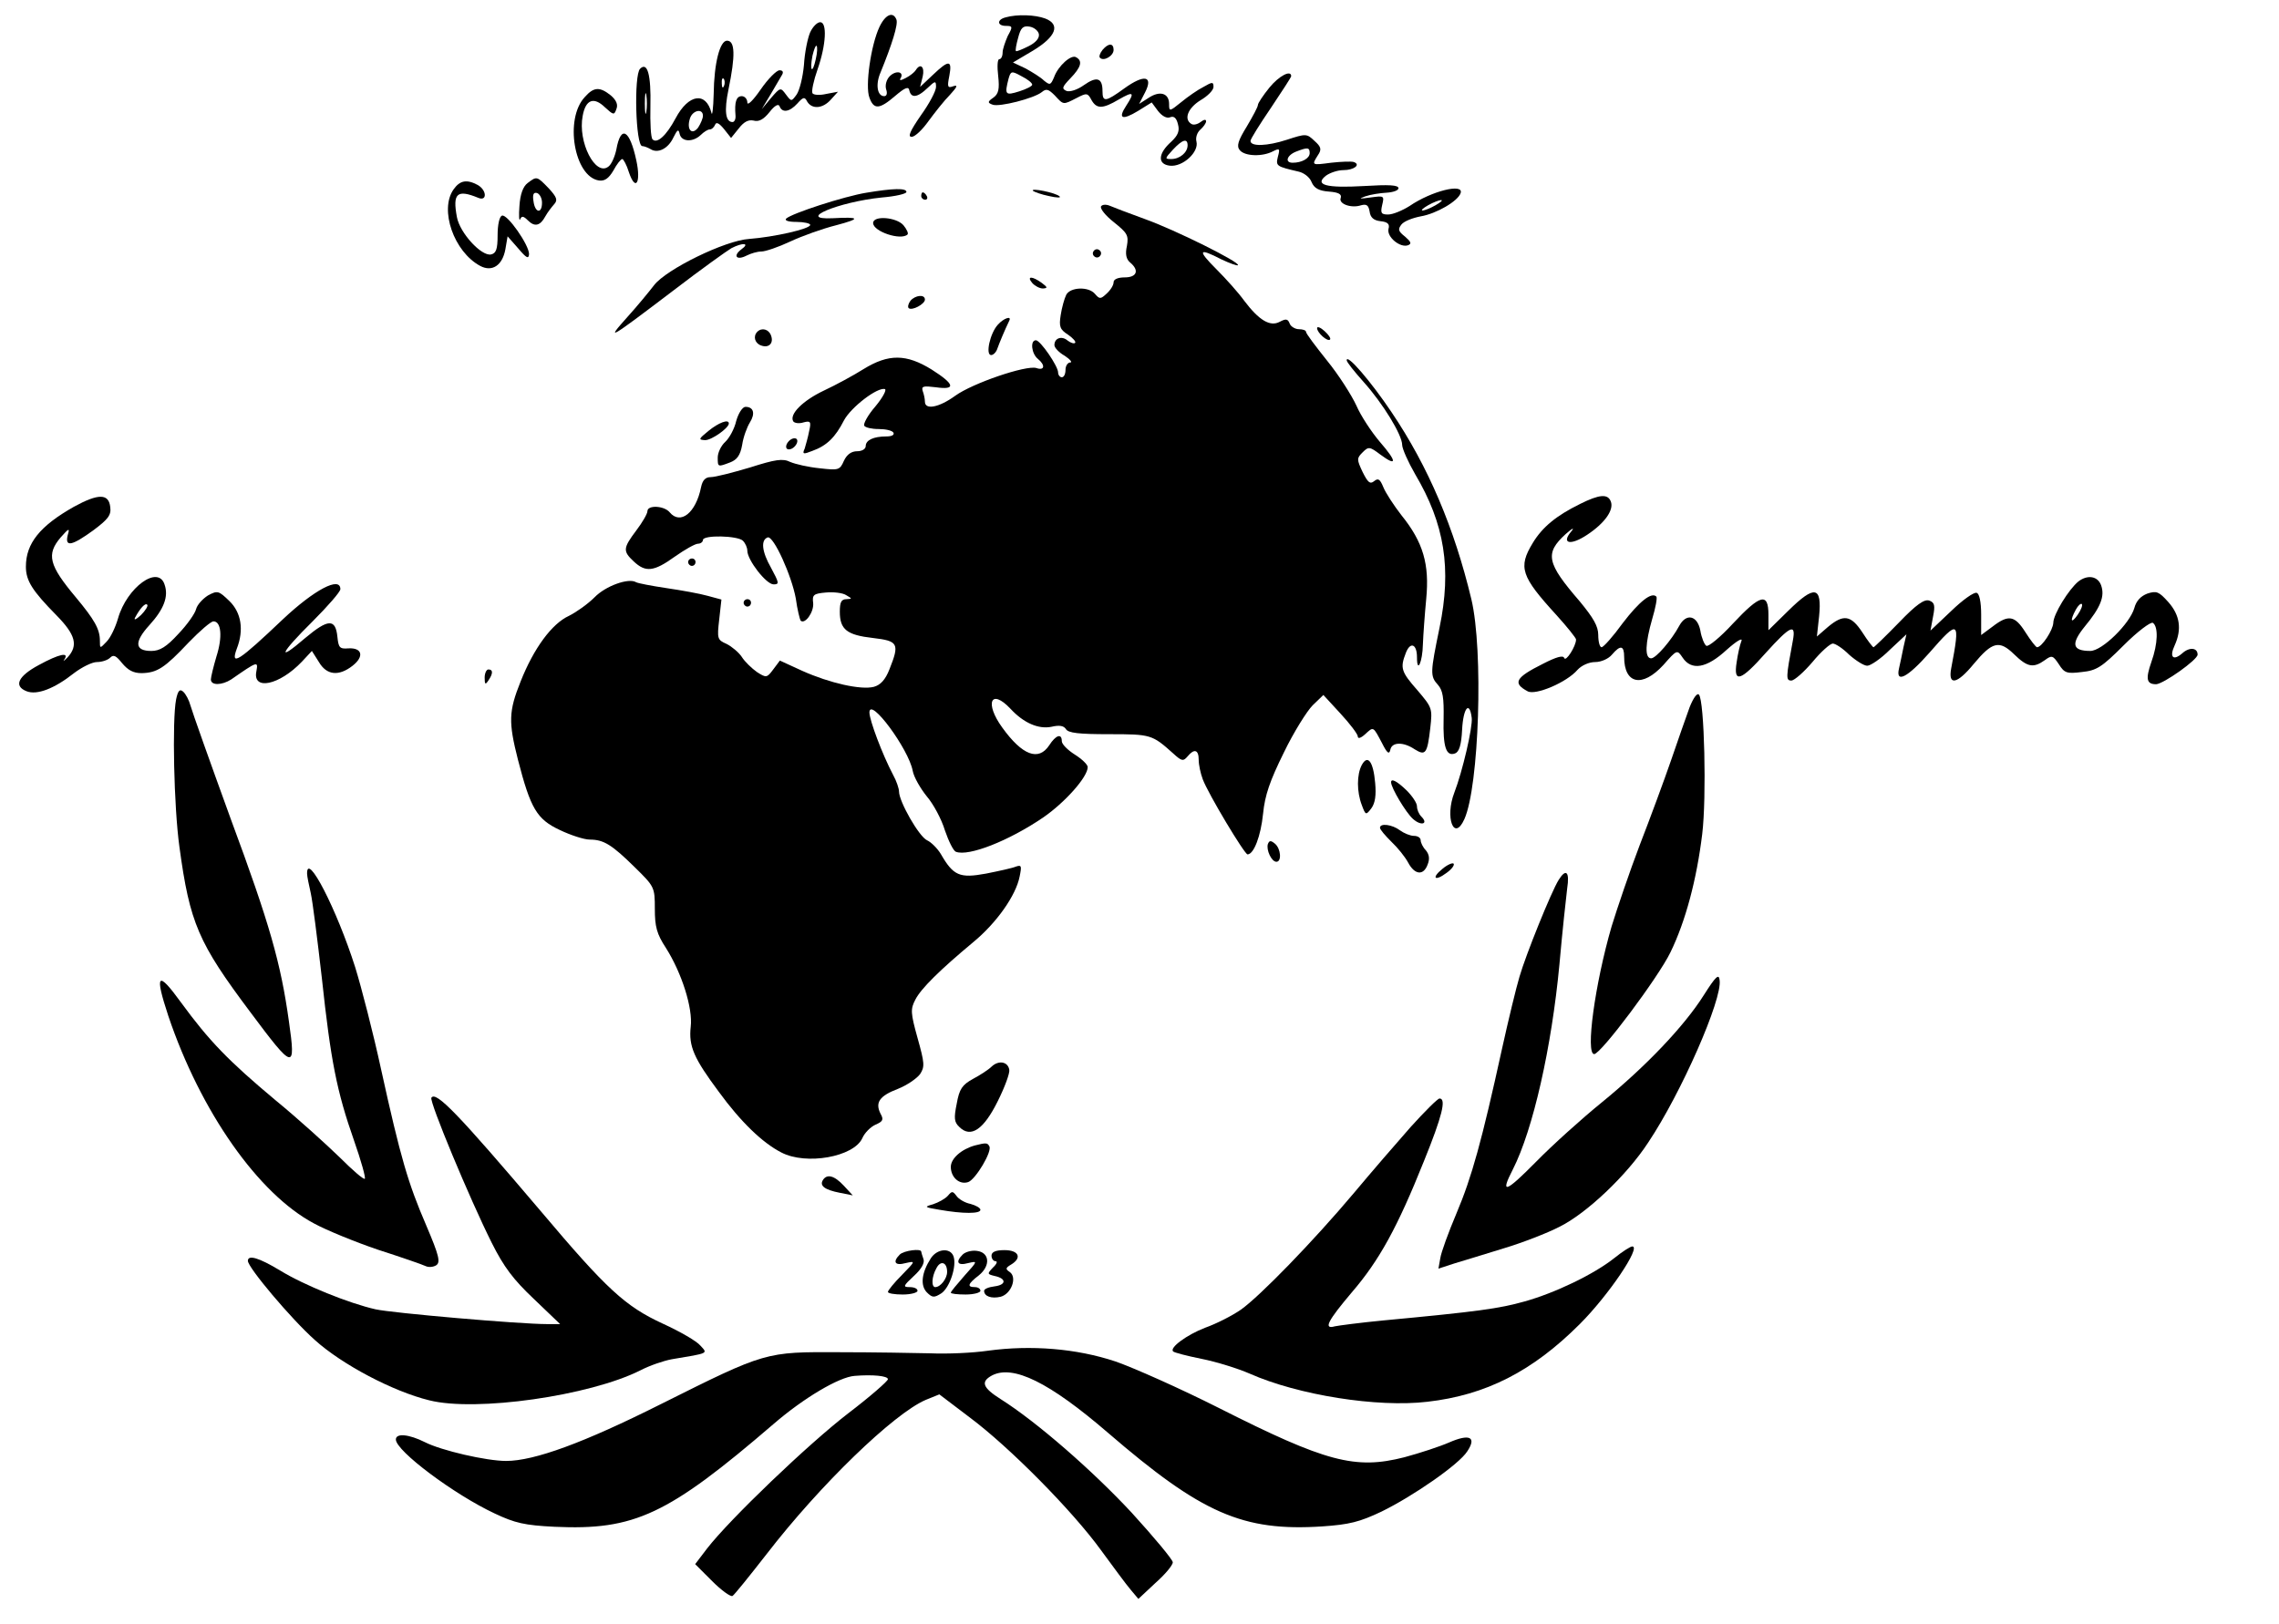 <?xml version="1.0" standalone="no"?>
<!DOCTYPE svg PUBLIC "-//W3C//DTD SVG 20010904//EN"
 "http://www.w3.org/TR/2001/REC-SVG-20010904/DTD/svg10.dtd">
<svg version="1.0" xmlns="http://www.w3.org/2000/svg"
 width="616pt" height="439pt" viewBox="0 0 616 439"
 preserveAspectRatio="xMidYMid meet">

<g transform="translate(0,439) scale(0.1,-0.1)"
fill="#000000" stroke="none">
<path d="M2377 4317 c-23 -49 -39 -160 -27 -191 12 -33 27 -32 70 5 27 23 36
26 38 14 5 -21 22 -19 49 7 21 20 23 20 23 3 0 -11 -18 -45 -41 -77 -29 -42
-36 -58 -25 -58 9 0 29 19 46 43 17 23 42 55 58 71 19 21 22 27 9 23 -16 -6
-17 -2 -11 28 8 43 -1 44 -44 3 l-35 -33 7 28 c6 26 -6 38 -19 17 -3 -5 -15
-15 -27 -21 -13 -7 -18 -7 -14 -1 11 18 -12 23 -29 6 -9 -9 -13 -24 -10 -35 4
-11 2 -19 -5 -19 -19 0 -24 32 -10 64 31 76 48 130 43 143 -9 23 -30 14 -46
-20z"/>
<path d="M2718 4343 c-24 -6 -23 -23 1 -23 18 0 19 -2 5 -27 -7 -16 -14 -36
-14 -45 0 -10 -4 -18 -9 -18 -5 0 -6 -20 -3 -45 4 -36 1 -49 -13 -59 -16 -11
-16 -14 -2 -19 18 -7 112 17 133 34 12 10 18 8 35 -9 24 -26 22 -26 59 -7 27
14 30 14 40 -5 14 -25 30 -25 74 1 40 23 44 20 20 -17 -23 -35 -11 -40 32 -14
l37 23 17 -23 c11 -14 24 -21 33 -17 10 4 17 -2 21 -19 5 -18 0 -30 -18 -47
-36 -32 -38 -61 -4 -65 35 -4 79 37 72 65 -3 11 2 25 10 32 9 8 16 18 16 23 0
6 -6 5 -15 -2 -8 -6 -19 -9 -25 -5 -21 13 -9 43 25 64 19 11 35 27 35 36 0 14
-3 14 -27 0 -16 -8 -43 -27 -60 -41 -32 -26 -33 -26 -33 -5 0 29 -25 37 -56
16 l-25 -16 16 31 c23 45 -2 50 -56 11 -51 -37 -59 -38 -59 -7 0 36 -16 40
-50 16 -18 -13 -38 -19 -47 -16 -14 6 -12 11 10 34 29 30 34 47 16 57 -13 9
-49 -23 -60 -54 -9 -21 -11 -22 -27 -9 -9 9 -32 23 -50 33 l-34 16 54 32 c63
38 75 71 33 87 -27 10 -75 12 -107 3z m90 -45 c2 -11 -8 -23 -28 -33 -18 -9
-33 -15 -34 -13 -2 2 1 18 6 36 7 27 13 33 31 30 12 -2 23 -11 25 -20z m-18
-137 c0 -4 -16 -12 -35 -18 -38 -12 -40 -9 -29 34 6 21 8 22 35 7 16 -8 29
-18 29 -23z m420 -164 c0 -19 -21 -37 -44 -37 -18 0 -18 1 4 25 26 28 40 32
40 12z"/>
<path d="M2190 4303 c-7 -16 -15 -55 -17 -89 -3 -33 -12 -69 -20 -80 -14 -19
-14 -19 -29 1 -14 19 -15 19 -40 -10 l-25 -30 24 40 c13 22 27 46 31 53 4 7 2
12 -7 12 -8 0 -31 -23 -51 -52 -20 -29 -36 -45 -36 -35 0 9 -7 17 -15 17 -15
0 -20 -16 -17 -52 1 -10 -3 -18 -8 -18 -19 0 -23 30 -11 88 19 92 18 132 -4
132 -19 0 -35 -60 -36 -145 -1 -38 -4 -61 -6 -50 -15 58 -62 51 -97 -15 -25
-47 -50 -69 -62 -57 -5 4 -7 45 -6 90 2 85 -8 121 -28 101 -17 -17 -12 -209 6
-209 5 0 15 -4 22 -8 20 -13 48 1 62 31 11 22 14 24 17 10 5 -22 36 -23 57 -3
8 8 19 15 24 15 6 0 12 6 15 13 3 8 11 4 24 -12 l19 -24 21 26 c14 18 26 24
40 21 14 -4 27 3 43 23 14 18 24 23 27 16 7 -19 27 -16 48 7 16 18 20 19 27 5
13 -21 42 -19 64 6 l19 21 -32 -6 c-17 -4 -34 -3 -37 2 -3 5 3 34 14 65 23 66
26 127 7 127 -8 0 -20 -12 -27 -27z m15 -73 c-9 -41 -17 -33 -9 9 4 17 9 30
11 27 3 -2 2 -19 -2 -36z m-248 -72 c-3 -8 -6 -5 -6 6 -1 11 2 17 5 13 3 -3 4
-12 1 -19z m-210 -70 c-2 -13 -4 -3 -4 22 0 25 2 35 4 23 2 -13 2 -33 0 -45z
m153 -11 c0 -7 -6 -21 -13 -32 -17 -22 -32 -5 -22 25 7 22 35 28 35 7z"/>
<path d="M2980 4255 c-7 -9 -10 -18 -7 -21 10 -11 37 5 37 21 0 19 -14 19 -30
0z"/>
<path d="M3431 4153 c-17 -21 -31 -42 -31 -47 0 -5 -14 -31 -30 -58 -24 -39
-28 -53 -19 -64 14 -17 62 -18 90 -3 18 9 19 7 13 -15 -6 -25 -4 -26 56 -40
14 -3 30 -15 35 -28 7 -17 20 -24 47 -26 26 -2 35 -7 32 -17 -7 -16 28 -29 55
-20 15 4 20 0 23 -17 2 -16 11 -24 29 -26 20 -2 26 -8 22 -21 -5 -22 32 -52
53 -44 10 4 8 9 -8 23 -19 15 -20 20 -10 33 7 9 31 18 52 22 42 7 101 41 108
63 9 27 -78 6 -138 -35 -19 -12 -45 -23 -58 -23 -19 0 -21 4 -16 26 6 25 5 25
-32 20 -30 -4 -33 -4 -14 3 14 5 40 9 58 10 17 1 32 6 32 12 0 9 -27 10 -93 6
-103 -6 -135 3 -103 28 11 8 32 15 47 15 29 0 48 15 28 22 -7 2 -34 1 -61 -2
-53 -7 -53 -7 -36 20 11 16 9 23 -9 39 -21 20 -23 20 -75 3 -52 -17 -98 -19
-98 -3 0 5 25 45 55 89 30 45 55 83 55 86 0 18 -33 1 -59 -31z m109 -177 c0
-14 -21 -26 -46 -26 -22 0 -16 20 9 30 31 12 37 12 37 -4z m340 -141 c-14 -8
-29 -14 -35 -14 -5 0 1 6 15 14 14 8 30 14 35 14 6 0 -1 -6 -15 -14z"/>
<path d="M1581 4128 c-56 -59 -29 -216 38 -226 15 -2 26 5 39 27 9 17 20 31
24 31 3 0 12 -16 18 -36 18 -53 33 -28 20 32 -18 84 -42 97 -54 30 -4 -19 -13
-40 -21 -46 -35 -29 -84 66 -70 137 8 44 30 52 60 23 23 -21 25 -22 31 -5 5
12 0 24 -15 37 -30 24 -46 23 -70 -4z"/>
<path d="M1426 3895 c-12 -9 -20 -30 -22 -62 -2 -26 -1 -42 2 -36 4 10 9 9 21
-3 18 -18 33 -15 47 11 6 11 17 25 24 33 10 11 7 19 -15 43 -32 33 -32 33 -57
14z m39 -53 c0 -31 -19 -28 -23 4 -3 18 0 25 10 22 7 -3 13 -14 13 -26z"/>
<path d="M1226 3878 c-39 -55 1 -169 72 -207 32 -17 60 1 68 45 l6 35 29 -33
c22 -26 28 -29 29 -15 0 25 -59 109 -73 104 -7 -2 -12 -24 -12 -53 0 -38 -4
-49 -18 -52 -26 -5 -84 58 -92 101 -12 64 0 76 58 52 24 -10 23 21 -2 35 -30
16 -48 12 -65 -12z"/>
<path d="M2342 3869 c-61 -10 -202 -56 -217 -70 -5 -5 5 -9 28 -9 20 0 37 -4
37 -8 0 -11 -99 -33 -165 -38 -65 -4 -224 -82 -257 -125 -13 -17 -45 -56 -73
-87 -58 -65 -52 -62 127 74 73 56 143 106 155 113 31 16 51 14 27 -3 -24 -18
-13 -31 14 -17 12 6 29 11 40 11 11 0 46 12 78 27 32 15 88 35 124 44 68 18
65 23 -9 19 -102 -5 15 44 132 56 37 3 67 10 67 15 0 11 -36 10 -108 -2z"/>
<path d="M2792 3874 c4 -3 23 -10 43 -14 21 -5 34 -5 29 -1 -10 10 -80 24 -72
15z"/>
<path d="M2490 3860 c0 -5 5 -10 11 -10 5 0 7 5 4 10 -3 6 -8 10 -11 10 -2 0
-4 -4 -4 -10z"/>
<path d="M2976 3832 c-3 -6 12 -25 35 -43 36 -29 40 -35 35 -64 -5 -22 -2 -36
9 -45 25 -21 18 -40 -15 -40 -18 0 -30 -5 -30 -13 0 -8 -8 -21 -19 -31 -16
-15 -19 -15 -31 -1 -17 21 -67 19 -78 -2 -5 -10 -12 -35 -15 -55 -5 -31 -2
-39 20 -53 13 -9 22 -19 19 -22 -3 -3 -12 0 -20 6 -16 14 -36 7 -36 -12 0 -7
12 -20 28 -29 15 -10 21 -18 15 -18 -7 0 -13 -9 -13 -20 0 -11 -4 -20 -10 -20
-5 0 -10 6 -10 13 0 17 -48 87 -60 87 -16 0 -12 -36 5 -50 21 -17 19 -33 -4
-25 -28 8 -172 -41 -219 -75 -44 -32 -82 -39 -82 -16 0 8 -3 21 -6 29 -4 13 2
14 35 10 56 -8 52 8 -11 48 -68 42 -116 43 -184 1 -27 -17 -75 -43 -107 -58
-57 -27 -94 -64 -83 -83 3 -5 16 -7 28 -3 19 5 21 2 15 -24 -3 -16 -9 -37 -12
-47 -7 -15 -4 -16 21 -6 39 14 62 37 85 82 19 36 91 91 111 85 5 -2 -6 -23
-26 -47 -20 -23 -33 -47 -30 -52 3 -5 20 -9 39 -9 19 0 37 -4 40 -10 3 -6 -5
-10 -19 -10 -35 0 -56 -10 -56 -26 0 -8 -10 -14 -23 -14 -16 0 -28 -9 -36 -26
-11 -25 -14 -26 -66 -20 -30 3 -65 11 -79 17 -20 10 -40 7 -109 -15 -47 -14
-94 -26 -106 -26 -14 0 -22 -8 -26 -27 -14 -70 -56 -103 -85 -68 -15 18 -60
20 -60 3 0 -7 -14 -31 -30 -52 -36 -48 -37 -56 -7 -84 32 -30 54 -28 111 13
27 19 55 35 63 35 7 0 13 5 13 10 0 14 94 12 108 -2 7 -7 12 -19 12 -27 0 -25
51 -91 71 -91 16 0 15 4 -7 45 -25 44 -28 75 -9 82 16 5 65 -104 76 -165 4
-30 11 -57 13 -60 12 -11 36 23 34 47 -3 23 1 26 34 29 21 2 46 -1 55 -7 17
-10 17 -10 1 -11 -14 0 -18 -8 -18 -34 0 -48 19 -63 90 -71 68 -8 72 -15 44
-85 -11 -28 -24 -42 -42 -47 -35 -9 -119 10 -193 43 l-61 28 -18 -24 c-17 -23
-19 -23 -44 -7 -14 10 -33 28 -41 41 -8 12 -27 28 -41 35 -25 11 -26 14 -20
66 l6 54 -37 10 c-21 6 -71 15 -112 21 -40 6 -77 13 -82 16 -20 12 -82 -10
-112 -41 -18 -18 -49 -40 -69 -50 -46 -21 -95 -87 -131 -178 -32 -80 -33 -109
-7 -211 34 -132 51 -161 113 -190 29 -14 66 -26 81 -26 38 0 60 -14 122 -75
53 -52 54 -54 54 -112 0 -48 5 -68 30 -106 43 -68 73 -163 67 -213 -6 -53 9
-86 76 -176 59 -81 118 -138 169 -164 67 -35 196 -12 219 39 6 14 22 30 35 36
21 9 23 14 14 30 -15 30 -3 48 47 67 25 10 51 28 60 40 13 20 12 30 -7 98 -19
68 -19 78 -6 103 15 30 67 81 157 156 63 52 115 126 125 177 6 29 5 32 -10 27
-9 -4 -46 -12 -81 -19 -71 -13 -88 -6 -122 53 -9 15 -26 32 -37 37 -22 10 -76
105 -76 132 0 8 -7 29 -16 45 -29 55 -64 148 -64 169 1 43 106 -99 117 -158 3
-17 21 -48 38 -69 18 -21 40 -62 49 -92 10 -29 23 -56 30 -58 34 -13 142 29
236 93 58 40 120 109 120 136 0 7 -16 22 -35 34 -19 12 -35 28 -35 36 0 22
-16 17 -34 -11 -29 -44 -73 -27 -127 48 -48 66 -31 107 22 51 36 -39 76 -56
111 -49 21 5 33 3 39 -6 6 -11 36 -14 117 -14 113 0 116 -1 173 -52 23 -21 27
-22 39 -8 18 22 30 18 30 -9 0 -14 5 -37 11 -53 15 -40 113 -203 121 -203 17
0 36 50 42 110 5 50 18 88 56 165 27 56 63 113 78 128 l29 28 46 -50 c26 -28
47 -56 47 -62 0 -7 8 -5 20 6 23 21 21 22 46 -25 13 -26 19 -31 22 -17 4 21
35 22 66 1 29 -18 34 -12 42 58 6 53 5 55 -35 102 -44 50 -47 60 -31 101 12
31 30 24 30 -12 0 -46 15 -13 16 35 1 26 5 81 9 123 9 93 -8 153 -67 226 -21
27 -43 61 -49 76 -9 22 -14 25 -25 16 -11 -9 -17 -3 -31 25 -16 34 -16 37 0
53 16 16 19 16 48 -6 46 -34 45 -19 -1 34 -23 27 -52 71 -64 99 -13 28 -48 83
-79 121 -31 39 -57 73 -57 78 0 4 -9 7 -19 7 -10 0 -22 7 -25 15 -5 13 -10 14
-27 5 -26 -14 -56 4 -96 57 -15 21 -49 59 -75 85 -52 52 -49 59 13 27 23 -11
43 -18 45 -16 8 7 -168 95 -252 125 -44 16 -86 32 -95 36 -10 4 -20 3 -23 -2z"/>
<path d="M2360 3787 c0 -23 75 -48 93 -31 3 3 -2 14 -11 25 -19 22 -82 27 -82
6z"/>
<path d="M2956 3711 c-4 -5 -2 -12 3 -15 5 -4 12 -2 15 3 4 5 2 12 -3 15 -5 4
-12 2 -15 -3z"/>
<path d="M2790 3625 c7 -8 20 -15 29 -15 13 1 13 3 -3 15 -26 19 -42 19 -26 0z"/>
<path d="M2461 3577 c-6 -8 -8 -17 -5 -20 9 -8 44 11 44 23 0 15 -26 12 -39
-3z"/>
<path d="M2697 3512 c-21 -23 -34 -82 -18 -82 6 0 14 8 17 18 5 14 19 48 32
75 7 14 -15 7 -31 -11z"/>
<path d="M3560 3503 c0 -13 29 -38 35 -31 3 3 -4 13 -15 23 -11 10 -20 13 -20
8z"/>
<path d="M2047 3493 c-12 -12 -7 -31 10 -37 21 -8 35 6 27 27 -6 17 -25 22
-37 10z"/>
<path d="M3640 3416 c0 -5 21 -31 46 -59 52 -58 104 -143 104 -170 0 -10 16
-46 35 -79 80 -135 99 -256 66 -415 -25 -122 -26 -131 -4 -155 13 -15 16 -35
15 -91 -2 -77 7 -103 31 -94 11 4 17 23 19 64 3 59 20 80 26 32 3 -25 -25
-145 -47 -202 -26 -67 -1 -134 27 -72 40 88 52 457 19 595 -46 192 -116 358
-216 506 -55 82 -121 159 -121 140z"/>
<path d="M1990 3252 c-5 -22 -19 -47 -30 -57 -11 -10 -20 -29 -20 -42 0 -26 0
-26 34 -13 18 7 27 19 32 47 3 21 13 48 21 61 15 24 10 42 -12 42 -8 0 -19
-17 -25 -38z"/>
<path d="M1915 3225 c-27 -22 -28 -24 -9 -25 18 0 64 33 64 45 0 13 -28 2 -55
-20z"/>
<path d="M2131 3196 c-7 -8 -8 -17 -3 -20 6 -3 15 1 21 8 7 8 8 17 3 20 -6 3
-15 -1 -21 -8z"/>
<path d="M200 3020 c-92 -52 -130 -99 -130 -162 0 -38 17 -65 83 -132 51 -52
59 -81 30 -113 -10 -10 -14 -13 -9 -6 14 21 -14 15 -69 -15 -56 -30 -69 -57
-33 -71 28 -11 75 7 128 49 21 16 49 30 62 30 13 0 29 5 36 12 9 9 16 5 32
-15 16 -19 30 -27 53 -27 42 1 62 14 127 83 30 31 60 57 67 57 21 0 25 -42 8
-95 -8 -27 -15 -56 -15 -62 0 -17 30 -16 55 0 72 50 73 50 68 22 -11 -53 62
-38 123 26 l27 29 19 -30 c21 -36 54 -39 91 -10 32 25 26 49 -11 47 -24 -2
-27 2 -30 31 -5 50 -25 49 -87 -3 -79 -68 -68 -42 20 45 41 41 75 80 75 87 0
36 -71 -2 -155 -81 -120 -114 -143 -129 -125 -80 20 51 12 98 -20 129 -29 28
-32 29 -58 15 -14 -9 -29 -25 -32 -37 -3 -12 -24 -42 -48 -67 -32 -35 -50 -46
-73 -46 -45 0 -47 24 -5 70 39 43 52 77 41 109 -17 55 -102 -7 -126 -91 -7
-24 -20 -52 -31 -63 -18 -19 -18 -19 -18 3 0 31 -15 57 -65 117 -73 87 -80
116 -41 162 23 26 25 26 19 6 -8 -33 11 -29 69 13 40 30 49 41 46 63 -4 37
-32 37 -98 1z m181 -293 c-13 -12 -20 -15 -16 -7 14 26 28 41 33 35 3 -3 -5
-16 -17 -28z"/>
<path d="M4270 3027 c-63 -31 -101 -62 -127 -105 -40 -66 -32 -90 64 -195 29
-32 53 -62 53 -66 0 -18 -28 -62 -32 -50 -3 8 -21 3 -58 -16 -74 -37 -82 -52
-41 -74 21 -12 106 24 135 58 11 12 31 21 48 21 16 0 36 9 45 20 23 27 33 25
33 -6 0 -74 49 -84 106 -22 37 42 37 42 52 20 24 -36 65 -29 119 21 27 24 44
34 40 24 -4 -10 -10 -36 -13 -58 -9 -57 11 -51 79 26 66 73 82 81 73 33 -19
-101 -19 -108 -4 -108 8 0 34 23 57 50 23 28 48 50 55 50 7 0 27 -13 44 -30
18 -16 40 -30 49 -30 9 0 37 19 61 43 l45 42 -8 -35 c-4 -19 -9 -45 -12 -57
-10 -42 23 -25 82 42 80 92 84 89 59 -42 -9 -48 16 -43 61 12 50 60 69 65 109
26 36 -35 52 -38 83 -16 19 14 22 13 38 -11 15 -24 22 -26 62 -21 40 4 54 13
113 72 38 38 73 64 79 61 15 -10 14 -56 -4 -106 -16 -46 -13 -60 13 -60 20 1
112 66 112 80 0 19 -22 21 -41 4 -25 -22 -36 -11 -21 21 20 44 14 82 -17 117
-26 29 -32 31 -57 23 -18 -7 -30 -20 -35 -39 -12 -42 -87 -116 -119 -116 -49
0 -53 19 -15 66 43 52 55 82 44 112 -9 24 -36 29 -61 10 -26 -21 -68 -89 -68
-112 -1 -20 -31 -66 -44 -66 -3 0 -17 18 -31 40 -29 46 -46 49 -89 16 l-31
-23 0 55 c0 35 -5 57 -12 59 -7 3 -38 -19 -69 -49 l-56 -53 7 38 c6 30 4 38
-10 43 -13 5 -35 -10 -82 -59 -36 -37 -67 -67 -69 -67 -2 0 -16 18 -30 40 -31
47 -51 50 -93 15 l-30 -26 6 55 c8 81 -12 85 -83 15 l-54 -53 0 42 c0 61 -22
55 -96 -24 -34 -37 -67 -64 -72 -60 -5 3 -13 22 -16 41 -8 41 -38 48 -57 13
-21 -39 -63 -88 -76 -88 -18 0 -16 41 3 107 9 30 14 57 11 60 -13 13 -46 -13
-91 -72 -26 -36 -52 -65 -57 -65 -5 0 -9 15 -9 33 0 24 -13 46 -50 91 -90 104
-95 130 -38 182 18 16 25 19 15 7 -28 -33 -2 -39 43 -9 47 31 73 67 64 90 -8
21 -30 20 -84 -7z m1346 -299 c-18 -26 -22 -17 -5 14 6 11 13 17 16 15 3 -3
-2 -16 -11 -29z"/>
<path d="M1860 2870 c0 -5 5 -10 10 -10 6 0 10 5 10 10 0 6 -4 10 -10 10 -5 0
-10 -4 -10 -10z"/>
<path d="M2010 2760 c0 -5 5 -10 10 -10 6 0 10 5 10 10 0 6 -4 10 -10 10 -5 0
-10 -4 -10 -10z"/>
<path d="M1310 2558 c0 -19 2 -20 10 -8 13 19 13 30 0 30 -5 0 -10 -10 -10
-22z"/>
<path d="M476 2499 c-11 -56 -6 -291 9 -399 28 -206 51 -259 192 -447 117
-157 123 -158 104 -25 -22 158 -52 264 -157 547 -56 154 -105 292 -109 307 -4
15 -13 32 -20 38 -9 8 -14 3 -19 -21z"/>
<path d="M4567 2478 c-9 -24 -31 -88 -50 -143 -19 -55 -57 -158 -85 -230 -27
-71 -61 -171 -76 -220 -45 -155 -71 -345 -47 -345 18 0 173 207 206 275 41 84
71 197 86 320 12 98 6 362 -9 377 -5 5 -15 -9 -25 -34z"/>
<path d="M3681 2322 c-14 -26 -14 -73 0 -109 10 -27 11 -28 26 -8 10 14 13 35
10 68 -5 58 -20 78 -36 49z"/>
<path d="M3760 2275 c0 -15 40 -82 59 -99 22 -20 43 -14 23 6 -7 7 -12 19 -12
28 0 9 -13 28 -28 43 -27 26 -42 33 -42 22z"/>
<path d="M3730 2152 c0 -5 14 -21 31 -38 17 -16 37 -41 45 -56 18 -34 42 -36
53 -5 6 15 4 27 -5 38 -8 8 -14 21 -14 27 0 7 -8 12 -18 12 -10 0 -27 7 -38
15 -21 16 -54 20 -54 7z"/>
<path d="M3427 2108 c-5 -16 10 -48 23 -48 15 0 12 36 -4 49 -11 9 -15 9 -19
-1z"/>
<path d="M3899 2041 c-31 -25 -21 -35 11 -11 14 10 22 21 19 25 -3 3 -17 -3
-30 -14z"/>
<path d="M830 2028 c0 -7 5 -31 10 -53 5 -22 18 -125 30 -230 24 -223 40 -305
87 -439 19 -54 32 -101 29 -103 -3 -3 -33 23 -68 58 -35 34 -112 104 -173 154
-128 107 -180 161 -256 265 -63 87 -72 78 -34 -37 87 -258 243 -481 394 -561
33 -18 111 -50 173 -71 62 -20 120 -40 128 -44 8 -4 21 -3 29 2 12 8 8 26 -27
108 -49 114 -69 181 -122 422 -21 97 -53 221 -70 276 -50 157 -131 314 -130
253z"/>
<path d="M4213 2011 c-20 -32 -89 -203 -106 -262 -9 -30 -30 -117 -47 -194
-55 -251 -82 -348 -123 -445 -22 -52 -42 -107 -44 -122 l-5 -28 43 14 c24 7
85 26 134 41 50 15 117 41 150 58 73 36 182 139 240 228 89 133 201 388 193
439 -2 18 -10 11 -43 -41 -53 -84 -157 -193 -276 -290 -53 -43 -133 -115 -178
-161 -82 -83 -97 -88 -62 -20 55 108 105 331 126 554 8 90 18 182 21 206 7 45
-3 55 -23 23z"/>
<path d="M2680 1506 c-8 -8 -31 -23 -50 -33 -29 -16 -37 -27 -44 -67 -8 -39
-7 -50 7 -63 31 -31 66 -7 104 70 19 38 33 76 31 85 -4 22 -29 26 -48 8z"/>
<path d="M1166 1422 c-6 -10 103 -272 163 -392 33 -66 59 -100 114 -152 l71
-68 -35 0 c-75 0 -420 30 -464 40 -71 16 -193 65 -258 105 -58 35 -87 43 -87
26 0 -18 117 -157 181 -214 73 -66 211 -139 309 -163 126 -32 434 12 571 81
25 13 63 26 85 30 102 17 97 15 77 37 -10 12 -55 38 -101 59 -102 47 -152 93
-330 304 -224 264 -284 326 -296 307z"/>
<path d="M3813 1343 c-38 -43 -107 -123 -153 -178 -111 -132 -255 -280 -306
-316 -23 -16 -66 -38 -97 -49 -49 -19 -97 -54 -86 -64 3 -3 37 -12 77 -20 40
-8 98 -26 130 -40 131 -58 345 -92 480 -76 158 18 284 82 412 210 78 78 167
210 142 210 -5 0 -27 -14 -48 -31 -55 -44 -161 -95 -244 -118 -68 -19 -124
-27 -380 -51 -63 -6 -123 -14 -132 -16 -32 -9 -19 15 46 92 74 86 123 175 195
355 49 121 61 169 42 169 -5 0 -40 -35 -78 -77z"/>
<path d="M2635 1293 c-36 -10 -65 -35 -65 -58 0 -28 23 -49 47 -41 20 7 66 84
57 97 -5 9 -8 10 -39 2z"/>
<path d="M2224 1199 c-9 -15 5 -26 46 -34 l35 -7 -24 26 c-26 28 -46 33 -57
15z"/>
<path d="M2562 1157 c-7 -8 -25 -18 -40 -23 -25 -7 -24 -8 18 -15 63 -11 110
-11 110 0 0 5 -12 12 -27 16 -15 3 -32 13 -38 22 -10 13 -12 13 -23 0z"/>
<path d="M2432 998 c-20 -20 -13 -31 16 -23 27 6 27 6 -10 -32 -21 -21 -38
-42 -38 -46 0 -4 18 -7 40 -7 22 0 40 5 40 10 0 6 -9 10 -21 10 -19 0 -18 3
11 30 21 19 30 36 26 46 -3 9 -6 18 -6 20 0 9 -47 3 -58 -8z"/>
<path d="M2516 988 c-25 -39 -29 -73 -11 -92 15 -15 20 -15 39 -3 23 15 43 75
33 101 -9 23 -44 20 -61 -6z m44 -37 c0 -18 -18 -41 -32 -41 -11 0 -10 28 3
51 11 22 29 17 29 -10z"/>
<path d="M2602 998 c-20 -20 -14 -31 15 -23 26 6 26 6 -10 -34 -20 -23 -37
-43 -37 -46 0 -3 18 -5 40 -5 22 0 40 5 40 10 0 6 -7 10 -15 10 -22 0 -19 9
11 32 32 26 29 62 -6 66 -14 2 -31 -3 -38 -10z"/>
<path d="M2680 995 c0 -8 5 -15 11 -15 6 0 3 -8 -7 -17 -16 -17 -16 -18 5 -23
32 -7 31 -24 -1 -28 -16 -2 -28 -7 -28 -12 0 -15 20 -22 45 -16 29 8 45 53 24
67 -12 8 -11 11 4 20 30 18 21 39 -18 39 -24 0 -35 -5 -35 -15z"/>
<path d="M2670 738 c-41 -6 -111 -9 -155 -7 -44 1 -154 3 -245 3 -201 1 -199
2 -483 -140 -209 -105 -343 -154 -419 -154 -53 0 -175 28 -220 51 -42 21 -78
25 -78 7 0 -31 158 -149 267 -200 55 -26 81 -32 162 -36 216 -10 306 32 592
278 81 70 177 127 219 130 49 4 90 0 90 -9 0 -5 -48 -47 -107 -92 -108 -83
-321 -287 -382 -366 l-32 -42 46 -46 c25 -25 50 -43 55 -40 5 3 46 54 92 113
145 188 344 380 430 417 l37 15 83 -63 c107 -80 276 -251 353 -357 33 -45 69
-94 81 -108 l21 -25 46 43 c26 23 47 48 47 56 0 7 -50 67 -111 134 -106 114
-256 245 -354 307 -49 31 -55 47 -24 64 57 30 155 -18 314 -155 253 -218 364
-267 579 -253 73 5 101 12 160 40 86 42 210 128 232 163 26 39 6 48 -49 24
-25 -11 -80 -29 -121 -40 -133 -34 -212 -13 -501 133 -105 53 -231 109 -280
126 -105 35 -228 45 -345 29z"/>
</g>
</svg>
